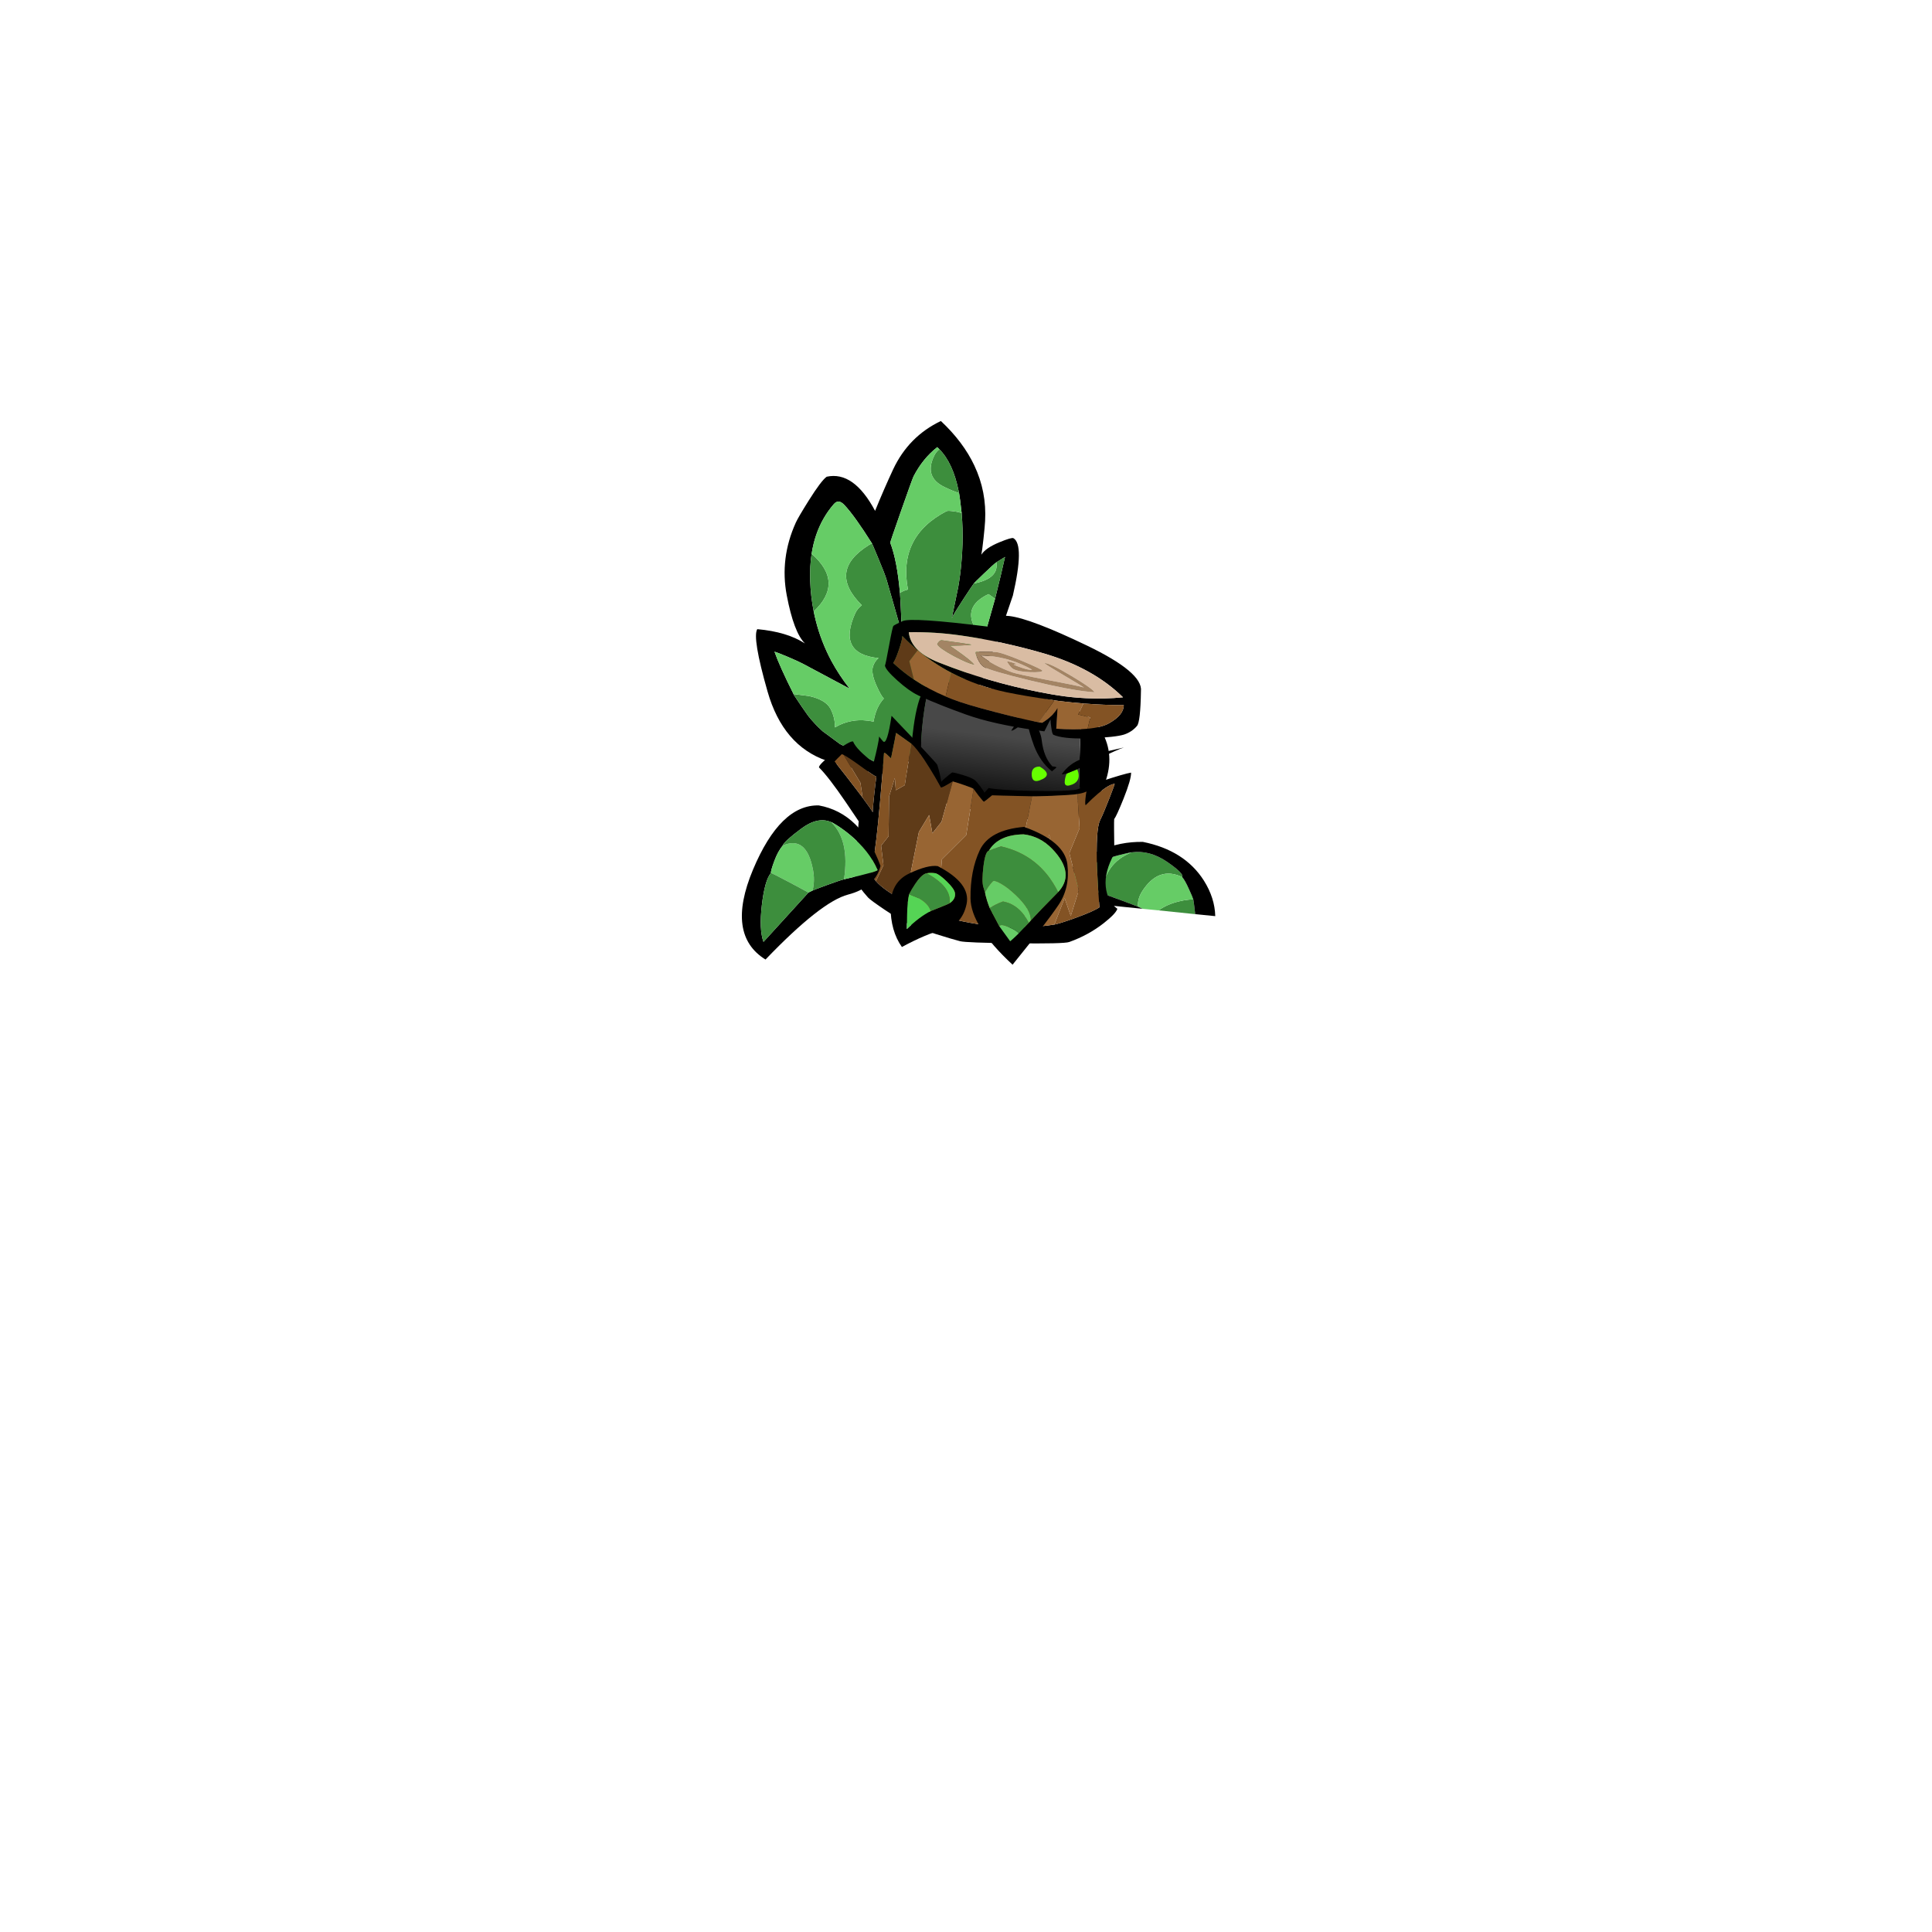 
<svg xmlns="http://www.w3.org/2000/svg" version="1.1" xmlns:xlink="http://www.w3.org/1999/xlink" preserveAspectRatio="none" x="0px" y="0px" width="1000px" height="1000px" viewBox="0 0 1000 1000">
<defs>
<linearGradient id="Gradient_1" gradientUnits="userSpaceOnUse" x1="56.962" y1="24.488" x2="57.538" y2="56.913" spreadMethod="pad">
<stop  offset="0%" stop-color="#484848"/>

<stop  offset="100%" stop-color="#0F0F0F"/>
</linearGradient>

<g id="stumper_legs_2_Layer0_0_FILL">
<path fill="#3D8E3D" stroke="none" d="
M 18.4 33
Q 16.05 31.95 13.7 31.35 11.8 30.9 11.7 31 11.3 32.4 10.35 37.25 10.115 38.5 9.9 39.55
L 27.3 39.45
Q 23.893 35.483 18.4 33
M 43.6 6.8
L 43.55 6.8
Q 35.296 4.337 26.4 10.3 17.504 16.313 18.3 18.45 30.097 13.173 36.2 29.15 37.977 33.769 37.25 38.45 37.4 38.35 44.7 35.95 52.5 33.4 54.9 32.8 55.757 14.875 43.6 6.8 Z"/>

<path fill="#66CC66" stroke="none" d="
M 14.3 25.3
Q 12.1 29.75 11.7 31 11.8 30.9 13.7 31.35 16.05 31.95 18.4 33 23.893 35.483 27.3 39.45
L 34.95 39.45
Q 36.11 38.941 37.25 38.45 37.977 33.769 36.2 29.15 30.097 13.173 18.3 18.45 16.8 20.1 14.3 25.3
M 55.2 12.25
Q 51.2 9.95 47.1 8.2 43.9 6.8 43.6 6.8 55.757 14.875 54.9 32.8 75.65 28.45 73.8 27.95 67.7 19.3 55.2 12.25 Z"/>

<path fill="#000000" stroke="none" d="
M 43.55 6.8
L 43.6 6.8
Q 43.9 6.8 47.1 8.2 51.2 9.95 55.2 12.25 67.7 19.3 73.8 27.95 75.65 28.45 54.9 32.8 52.5 33.4 44.7 35.95 37.4 38.35 37.25 38.45 36.11 38.941 34.95 39.45
L 52.05 39.4
Q 63.171 34.498 75.3 31.55 76.95 31.15 75.35 26.15 60.4 2.2 38.95 0 18.85 2.5 7.9 19.25 1.688 28.848 0.35 39.55
L 9.9 39.55
Q 10.115 38.5 10.35 37.25 11.3 32.4 11.7 31 12.1 29.75 14.3 25.3 16.8 20.1 18.3 18.45 17.504 16.313 26.4 10.3 35.296 4.337 43.55 6.8 Z"/>
</g>

<g id="stumper_leaves_0_Layer0_0_FILL">
<path fill="#000000" stroke="none" d="
M 116.4 46.1
Q 116.804 30.871 110 17.5 103.908 5.473 92 -5.05 75.536 3.399 68 20.75 63.5 31.2 59.3 42.45 47.646 22.055 33.75 25.5 31 27.55 24.8 38.1 19.6 46.95 18.45 49.7 10.64 68.413 14.85 87.5 19.065 106.638 25 112.15 15.564 106.391 0.1 105.45 -2.445 109.824 6.35 137.55 15.158 165.328 37.95 172.5 53.2 177.25 71.2 178.75 83.65 169.15 87.6 166.05 105.05 151.6 109.6 143.65 118.8 127.55 131.9 84.2 137.223 57.687 131.3 54.5 130.35 54.05 124.1 56.85 117.05 60 114.95 63.55 115.3 61.8 115.85 55 116.35 48.65 116.4 46.1
M 91.55 9.5
Q 91.602 9.548 91.65 9.6 98.92 16.511 102.25 30.95 102.387 31.464 102.5 31.95 103.05 34.5 104.15 42.4 105.051 50.234 105.05 58.3
L 105.05 58.3
Q 105.073 63.119 104.75 68 104.406 74.223 103.5 80.55
L 100.65 96.75
Q 101.7 94.3 106.5 86.5 110.65 79.75 111.5 78.55 111.6 78.35 116.35 73.5 121.35 68.4 122.85 67.25
L 127.25 64.35
Q 125.327 74.331 123.45 82.75 123.083 84.532 122.7 86.25 121.5 91.25 118.55 102.75 116.482 110.22 114.5 115.5 112.15 121.8 105.05 134.6 101.5 141 98.35 146.2 96.656 148.766 94.8 151.3 90.25 157.55 72.85 177.1
L 44.6 163.65
Q 44.3 163.5 35.45 157.3 31.518 153.974 27.9 149.75 27.45 149.2 24.35 145 21.15 140.6 20.25 139.25 20.054 138.9 19.8 138.5
L 19.85 138.5
Q 12.129 124.162 9.35 116.85 10.8 117.2 16.25 119.3 22.15 121.6 24.6 122.85
L 48.85 134.9
Q 43.23 128.178 39 120.9 33.389 111.117 30.3 100.3 29.61 97.926 29.05 95.45 27.264 87.718 26.75 79.45 26.299 72.13 27.1 65.6 27.739 60.511 29.15 55.9 31.936 46.857 37.7 39.75 38.961 38.095 40.45 38.2 41.808 38.334 43.35 39.9 48.75 45.3 58.15 59.3 58.35 59.55 61.65 66.9 65.35 75 66.35 78.1
L 70.8 92.05
Q 72.924 98.677 74.9 105 75 104.85 74.35 95.9 73.7 86.95 73.4 84.6 71.495 68.023 67.65 58.75
L 67.65 58.7
Q 67.55 58.4 72.7 42.25 77.9 25.9 78.7 24 83.192 14.652 90.5 8.55 91.039 9.001 91.55 9.5 Z"/>

<path fill="#3D8E3D" stroke="none" d="
M 29.05 95.45
Q 44.545 80.004 27.1 65.6 26.299 72.13 26.75 79.45 27.264 87.718 29.05 95.45
M 100 41.5
Q 97 41.15 96.25 41.55 71.45 55.4 77.5 82.7 75.114 83.284 73.4 84.6 73.7 86.95 74.35 95.9 75 104.85 74.9 105 72.924 98.677 70.8 92.05
L 66.35 78.1
Q 65.35 75 61.65 66.9 58.35 59.55 58.15 59.3 57.446 59.684 56.6 60.25 35.4 74.3 53.85 91.5 51.6 93.3 50.55 95.8 41.7 117.1 63.3 118.6 61.15 120.55 60.5 123.25 59.65 126.7 62.75 133.1 65.25 138.25 66.65 139.45 62.612 144.186 61.7 151.55 50.55 149.55 41.8 155.15 41.7 149.95 39.2 145.55 36.55 140.95 27.95 139.3 20.455 138.602 19.85 138.5
L 19.8 138.5
Q 20.054 138.9 20.25 139.25 21.15 140.6 24.35 145 27.45 149.2 27.9 149.75 31.518 153.974 35.45 157.3 44.3 163.5 44.6 163.65
L 72.85 177.1
Q 90.25 157.55 94.8 151.3 96.656 148.766 98.35 146.2 101.5 141 105.05 134.6 112.15 121.8 114.5 115.5 116.482 110.22 118.55 102.75 117.85 103.2 116.15 103.3 113.95 103.4 113.25 102.3 105.75 90.75 119.25 83.85 121.233 85.045 122.7 86.25 123.083 84.532 123.45 82.75 125.327 74.331 127.25 64.35
L 122.85 67.25
Q 124.5 75.676 111.5 78.55 110.65 79.75 106.5 86.5 101.7 94.3 100.65 96.75
L 103.5 80.55
Q 104.406 74.223 104.75 68 105.073 63.119 105.05 58.3
L 105.05 58.3
Q 105.051 50.234 104.15 42.4 103 41.8 100 41.5
M 91.65 9.6
Q 90.018 10.885 89.05 13.05 84 24.3 94.9 29.1 99.634 31.207 102.5 31.95 102.387 31.464 102.25 30.95 98.92 16.511 91.65 9.6 Z"/>

<path fill="#66CC66" stroke="none" d="
M 40.45 38.2
Q 38.961 38.095 37.7 39.75 31.936 46.857 29.15 55.9 27.739 60.511 27.1 65.6 44.545 80.004 29.05 95.45 29.61 97.926 30.3 100.3 33.389 111.117 39 120.9 43.23 128.178 48.85 134.9
L 24.6 122.85
Q 22.15 121.6 16.25 119.3 10.8 117.2 9.35 116.85 12.129 124.162 19.85 138.5 20.455 138.602 27.95 139.3 36.55 140.95 39.2 145.55 41.7 149.95 41.8 155.15 50.55 149.55 61.7 151.55 62.612 144.186 66.65 139.45 65.25 138.25 62.75 133.1 59.65 126.7 60.5 123.25 61.15 120.55 63.3 118.6 41.7 117.1 50.55 95.8 51.6 93.3 53.85 91.5 35.4 74.3 56.6 60.25 57.446 59.684 58.15 59.3 48.75 45.3 43.35 39.9 41.808 38.334 40.45 38.2
M 122.7 86.25
Q 121.233 85.045 119.25 83.85 105.75 90.75 113.25 102.3 113.95 103.4 116.15 103.3 117.85 103.2 118.55 102.75 121.5 91.25 122.7 86.25
M 116.35 73.5
Q 111.6 78.35 111.5 78.55 124.5 75.676 122.85 67.25 121.35 68.4 116.35 73.5
M 89.05 13.05
Q 90.018 10.885 91.65 9.6 91.602 9.548 91.55 9.5 91.039 9.001 90.5 8.55 83.192 14.652 78.7 24 77.9 25.9 72.7 42.25 67.55 58.4 67.65 58.7
L 67.65 58.75
Q 71.495 68.023 73.4 84.6 75.114 83.284 77.5 82.7 71.45 55.4 96.25 41.55 97 41.15 100 41.5 103 41.8 104.15 42.4 103.05 34.5 102.5 31.95 99.634 31.207 94.9 29.1 84 24.3 89.05 13.05 Z"/>
</g>

<g id="stumper_body_0_Layer1_0_FILL">
<path fill="#000000" stroke="none" d="
M 111.2 44.75
Q 115.792 29.56 108.85 18.05 101.952 6.546 81.55 2.95 73 1.4 46.05 0.7 32.5 0.35 20.45 0.3 14.545 0.199 12.1 7.4 9.715 14.654 10.05 29.2 10.435 43.746 9.8 51.4 9.205 59.051 19.6 60.9 31.25 63 44.55 64.05 82.597 67.053 94.6 63.5 106.607 59.94 111.2 44.75
M 95.7 11.25
Q 96.85 30.1 99.95 48.6 100.45 51.65 98.35 52.7 60.4 70.65 20.3 55.25 18.55 54.55 18.25 53.35 13.35 32.55 14.55 10.05 14.95 9.85 17.9 9 20.8 8.2 21.55 8.1 59.5 7.4 95.7 11.25 Z"/>

<path fill="url(#Gradient_1)" stroke="none" d="
M 99.95 48.6
Q 96.85 30.1 95.7 11.25 59.5 7.4 21.55 8.1 20.8 8.2 17.9 9 14.95 9.85 14.55 10.05 13.35 32.55 18.25 53.35 18.55 54.55 20.3 55.25 60.4 70.65 98.35 52.7 100.45 51.65 99.95 48.6 Z"/>
</g>

<g id="stumper_body_0_Layer0_0_FILL">
<path fill="#66FF00" stroke="none" d="
M 73.95 42.15
Q 74.65 46.5 78.4 44.55 85.45 40.85 77.5 37.45 73.25 38 73.95 42.15
M 91.9 39.1
Q 91.25 40.95 91.35 43.15 91.45 46.05 94.05 45.05 100.4 42.5 96.95 36.2 94.45 37.7 91.9 39.1 Z"/>

<path fill="#000000" stroke="none" d="
M 98.65 30.5
Q 92.3 33.95 89.35 39.85 89.8 40.05 91.9 39.1 94.45 37.7 96.95 36.2 98.25 35.4 107.15 29.35 116.15 23.3 119.35 21.8 105.15 26.95 98.65 30.5
M 86.15 36.7
Q 86.1 36.5 85.1 36.45 84.05 36.5 84 36.5 78.85 32.4 76.65 23.7 75.7 19.8 71.4 14.55 67.5 9.8 66.75 9.95 66.35 10.05 63.5 15.05 60.7 20 60.4 21.05 61.45 20.9 64.35 18 65.9 16.55 67.7 14.7 69.9 21.15 73.05 27.05 77.35 35 84.1 39.05 86.15 36.85 86.15 36.7 Z"/>
</g>

<g id="stumper_hat_0_Layer0_0_FILL">
<path fill="#000000" stroke="none" d="
M 96.85 -2.05
Q 65.322 -8.971 54.25 -7.7 43.184 -6.433 45.55 0.1 4.668 4.477 1 7.6 -2.65 10.45 -3 11.05 -3.35 11.7 -2.85 21.55 -2.35 31.5 -2.55 32.05 -1.75 34.15 5.5 38.1 12.544 41.96 17.55 43.05 17.721 43.113 17.9 43.15 23.843 44.362 31.7 45.5 37.461 46.317 44.25 47.1 58.568 48.716 80.5 46.75 83.001 46.521 85.6 46.25 85.9 45.05 86.65 41.9 87.2 39.55 87.35 39.65 87.55 40.75 88.55 43.25 89.75 46.5 90.5 46.9 95.778 47.855 107.1 44.95 108.221 44.674 109.4 44.35 122.3 40.7 126.15 38.4 129.8 36.15 131.65 32.5 132.9 30.1 129.5 14.5 128.369 4.877 96.85 -2.05
M 121.2 19.75
Q 112.181 22.851 102.65 24.6 95.587 25.93 88.2 26.5 86.371 26.653 84.5 26.75 57.928 28.282 31.7 25.1 27.971 24.648 24.25 24.1 16.814 23.024 12.2 20.3 7.17 17.331 5.5 12.4 18.65 9.05 32.25 7.85 54.05 5.9 76.25 7.05 102.7 8.5 121.2 19.75
M 89.95 29.15
Q 90.1 29.1 90.3 29.1 96.259 28.446 102 27.55 112.579 25.959 122.5 23.6 123.7 28.45 117.4 34.35 114.142 37.424 107.1 39.8 100.742 41.934 91.3 43.5 90.15 36.5 89.45 32.95 88.25 37.4 83.55 42.15 83.231 42.295 81.6 42.35 77.703 42.606 66.1 42.5 48.7 42.3 39.55 41.45 35.544 41.067 31.7 40.4 22.191 38.819 13.65 35.6 7.201 33.139 1.3 29.75 2.05 28.2 2.6 22.55 3.15 16.9 2.7 15.1 2.8 15.15 2.95 15.25 7.443 18.107 12.1 20.45 21.518 25.139 31.7 27.75 45.975 31.437 61.8 31.05 71.206 30.818 87 29.4 88.26 29.317 89.55 29.2 89.75 29.15 89.95 29.15 Z"/>

<path fill="#986533" stroke="none" d="
M 9.2 26.95
L 13.65 35.6
Q 22.191 38.819 31.7 40.4
L 31.7 27.75
Q 21.518 25.139 12.1 20.45
L 9.2 26.95
M 90.3 29.1
Q 90.1 29.1 89.95 29.15 89.75 29.15 89.55 29.2 88.26 29.317 87 29.4
L 81.6 42.35
Q 83.231 42.295 83.55 42.15 88.25 37.4 89.45 32.95 90.15 36.5 91.3 43.5 100.742 41.934 107.1 39.8
L 107.1 33.75 100.65 33.75 102 27.55
Q 96.259 28.446 90.3 29.1 Z"/>

<path fill="#5F3B18" stroke="none" d="
M 2.7 15.1
Q 3.15 16.9 2.6 22.55 2.05 28.2 1.3 29.75 7.201 33.139 13.65 35.6
L 9.2 26.95 12.1 20.45
Q 7.443 18.107 2.95 15.25 2.8 15.15 2.7 15.1 Z"/>

<path fill="#835324" stroke="none" d="
M 107.1 39.8
Q 114.142 37.424 117.4 34.35 123.7 28.45 122.5 23.6 112.579 25.959 102 27.55
L 100.65 33.75 107.1 33.75 107.1 39.8
M 81.6 42.35
L 87 29.4
Q 71.206 30.818 61.8 31.05 45.975 31.437 31.7 27.75
L 31.7 40.4
Q 35.544 41.067 39.55 41.45 48.7 42.3 66.1 42.5 77.703 42.606 81.6 42.35 Z"/>

<path fill="#D9BCA3" stroke="none" d="
M 102.65 24.6
Q 112.181 22.851 121.2 19.75 102.7 8.5 76.25 7.05 54.05 5.9 32.25 7.85 18.65 9.05 5.5 12.4 7.17 17.331 12.2 20.3 16.814 23.024 24.25 24.1 27.971 24.648 31.7 25.1 57.928 28.282 84.5 26.75 86.371 26.653 88.2 26.5 95.587 25.93 102.65 24.6
M 106.15 20.6
Q 104.918 20.829 103.45 21 93.477 22.387 73.05 22.3 50.8 22.2 47.25 20.9 45.3 20.15 43.15 17.35 41.15 14.65 41.75 14.35 42.25 14.1 51.35 12.1 54.15 11.45 65.95 13.4 77.45 15.35 77.45 15.95 77.2 16.95 71.5 18.1 65.5 19.3 62.6 18.55 61.45 18.25 59.9 16.9 58.4 15.65 58.55 15.4 58.6 15.25 60.95 15.35 63.35 15.45 63.6 15.75 63.2 15.85 62.85 16 62.1 16.25 62.3 16.3 63.7 16.6 66.7 16.9 70.65 17.25 72 16.75 72.4 16.6 69.25 15.85 66.1 15.15 63.55 14.8 54.4 13.55 44.45 15.55 51.95 19.15 62.45 20.35 65.2 20.65 80.65 20 96.85 19.25 100.35 19.45 99.7 19.1 89.1 15.8 78.55 12.55 77.5 11.85 79.9 11.05 92.9 15.2 100.658 17.674 103.85 19.15 105.936 20.075 106.15 20.6
M 21.7 13.8
Q 22.3 12.7 23 12.55 38.3 11.15 38.55 11.2 37.8 11.7 32.95 13 27.85 14.35 27.8 14.35 31.35 15.7 35.3 17.35 40.95 19.8 42.25 20.95 39.06 21.093 31.7 19.2 31.33 19.1 30.95 19 22.6 16.75 21.3 15.05 21.15 14.85 21.7 13.8 Z"/>

<path fill="#A38464" stroke="none" d="
M 23 12.55
Q 22.3 12.7 21.7 13.8 21.15 14.85 21.3 15.05 22.6 16.75 30.95 19 31.33 19.1 31.7 19.2 39.06 21.093 42.25 20.95 40.95 19.8 35.3 17.35 31.35 15.7 27.8 14.35 27.85 14.35 32.95 13 37.8 11.7 38.55 11.2 38.3 11.15 23 12.55
M 103.45 21
Q 104.918 20.829 106.15 20.6 105.936 20.075 103.85 19.15 100.658 17.674 92.9 15.2 79.9 11.05 77.5 11.85 78.55 12.55 89.1 15.8 99.7 19.1 100.35 19.45 96.85 19.25 80.65 20 65.2 20.65 62.45 20.35 51.95 19.15 44.45 15.55 54.4 13.55 63.55 14.8 66.1 15.15 69.25 15.85 72.4 16.6 72 16.75 70.65 17.25 66.7 16.9 63.7 16.6 62.3 16.3 62.1 16.25 62.85 16 63.2 15.85 63.6 15.75 63.35 15.45 60.95 15.35 58.6 15.25 58.55 15.4 58.4 15.65 59.9 16.9 61.45 18.25 62.6 18.55 65.5 19.3 71.5 18.1 77.2 16.95 77.45 15.95 77.45 15.35 65.95 13.4 54.15 11.45 51.35 12.1 42.25 14.1 41.75 14.35 41.15 14.65 43.15 17.35 45.3 20.15 47.25 20.9 50.8 22.2 73.05 22.3 93.477 22.387 103.45 21 Z"/>
</g>

<g id="stumper_stump_0_Layer1_0_FILL">
<path fill="#000000" stroke="none" d="
M 160.1 13.05
Q 156.75 14.15 145.5 19.95 137.45 24.1 133.85 26.05 133.637 26.189 133.6 26.2 128.1 28.05 111.2 30.45 94.3 32.8 88.5 32.55 86.9 35.05 86.75 35.3 86.25 34.45 84.1 32.4 81.9 30.3 80.9 29.7 78.95 28.6 73.85 27.95 69.85 27.45 68.7 27.55 68.4 27.65 66.35 30 64.25 32.4 63.95 33 63.85 33.15 63.8 33.25 62.45 29 60.35 24.85 60 24.1 33 3.55 33.15 19.15 30.75 17.3 29.275 16.116 28.35 15.15 28.571 19.099 27.65 28.95 17.7 23.65 15.4 19.8 13.65 19.7 6.65 27 -0.3 34.35 0.1 35.85 5.8 39.95 16.6 51.4 27.2 62.7 24.8 60.2 26.05 72.15 25.3 81.2 24.575 89.467 35.85 98.4 37.4 99.6 45.7 103.45 56.25 108.35 63.1 109.8 65.2 110.3 73.7 111.55 82.55 112.85 86.4 113.2 89.7 113.5 114.6 109.8 139.8 106.1 142.3 104.7 151.6 99.6 158.45 92.2 163.8 86.4 164.2 83.8 158.438 80.879 156.45 73.4 154.464 65.968 158.15 55.8 155.372 39.991 155.25 38.2 156.2 36.5 158.35 27.1 160.75 16.45 160.1 13.05
M 134.4 28.4
Q 137.482 27.372 138.85 26.35 138.75 27.45 138.9 30.1 139.1 33.3 139.55 33.4 142.35 29.45 144.9 26.5 149.95 20.65 152.65 20.15 152.65 20.6 151.15 27.7 149.4 35.9 148.15 39.9 146.6 44.85 150.5 64.7 152.5 74.65 154.9 84.5 152.5 86.85 143.75 91.75 135.7 96.2 133.25 97 125.949 99.489 117.05 100.95 115.6 101.25 110.25 101.85 105.55 102.45 104.35 102.5 102.631 102.652 100.9 102.75 86.305 103.598 72.9 101.5 67.564 100.701 62.4 99.4 58.685 98.479 55.05 97.3 43.605 93.583 38.5 89.35 32.336 84.318 35.4 78.55 35.75 71.5 34.15 48.75 32.5 25.95 32.2 23.5 32.05 22.5 34 23.85 36.15 25.35 36.2 25.3 36.75 13.15 36.7 11.9 36.95 12 45.35 16.2 45.375 16.214 45.4 16.2 49.05 18.35 56.8 27.3 60.7 31.8 64.05 36.15 64.5 36.35 67.05 34.25 69.65 32.15 69.65 32.1 72.3 32.4 76.4 33.15 80.6 33.9 80.9 34.25 81.8 35.2 84.1 37.35 86.85 39.9 87.25 39.95 87.7 39.65 90.9 36 91.719 35.952 111.4 33.25 112.45 33.15 121.45 31.4 131.6 29.35 134.4 28.4
M 7.6 31.55
Q 7.65 31.5 7.7 31.4 8.15 30.65 10.7 27.2 11.111 27.271 11.7 27.45 14.454 28.341 21.15 31.75 29.1 35.8 30.2 35.9 30.25 39.35 30.55 45.1 30.9 52.4 31.25 54.4 30.333 53.101 24.9 47.8 23.247 46.203 21.15 44.2 14.55 37.9 7.6 31.55 Z"/>

<path fill="#5F3B18" stroke="none" d="
M 30.2 35.9
Q 29.1 35.8 21.15 31.75 14.454 28.341 11.7 27.45
L 22.55 40.35 24.9 47.8
Q 30.333 53.101 31.25 54.4 30.9 52.4 30.55 45.1 30.25 39.35 30.2 35.9
M 45.4 37.95
L 41.25 41.25 39.75 35.1 38.3 45.05 41.3 65.35 38.25 70.8 41.05 80.6 38.5 89.35
Q 43.605 93.583 55.05 97.3 58.685 98.479 62.4 99.4
L 61.65 87.85 55.6 81.8 56.45 60.7 60.3 51.2 63.45 60.3 67.2 53.65 69.65 32.1
Q 69.65 32.15 67.05 34.25 64.5 36.35 64.05 36.15 60.7 31.8 56.8 27.3 49.05 18.35 45.4 16.2
L 45.4 37.95 Z"/>

<path fill="#835324" stroke="none" d="
M 7.7 31.4
Q 7.65 31.5 7.6 31.55 14.55 37.9 21.15 44.2 23.247 46.203 24.9 47.8
L 22.55 40.35 11.7 27.45
Q 11.111 27.271 10.7 27.2 8.15 30.65 7.7 31.4
M 45.4 16.2
Q 45.375 16.214 45.35 16.2 36.95 12 36.7 11.9 36.75 13.15 36.2 25.3 36.15 25.35 34 23.85 32.05 22.5 32.2 23.5 32.5 25.95 34.15 48.75 35.75 71.5 35.4 78.55 32.336 84.318 38.5 89.35
L 41.05 80.6 38.25 70.8 41.3 65.35 38.3 45.05 39.75 35.1 41.25 41.25 45.4 37.95 45.4 16.2
M 87.25 39.95
Q 86.85 39.9 84.1 37.35 81.8 35.2 80.9 34.25
L 80.9 58.4 70.45 72.75 71.55 87.35 75.3 90.45 72.9 101.5
Q 86.305 103.598 100.9 102.75
L 100.7 93.85 95.85 89.35 94.4 73.25 96.75 61.55 100.8 75.95 107.3 70.35 107.3 97.05 104.35 102.5
Q 105.55 102.45 110.25 101.85 115.6 101.25 117.05 100.95
L 118.95 83.6 123 88.9 128.1 72.05 123.4 51.35 120.15 66.15 110.65 52.3 111.4 33.25
Q 91.719 35.952 90.9 36 87.7 39.65 87.25 39.95
M 138.85 26.35
Q 137.482 27.372 134.4 28.4
L 138.3 45.7 135.1 59.25 142.95 77.55 140.95 91.25 136.35 82.6 133.25 97
Q 135.7 96.2 143.75 91.75 152.5 86.85 154.9 84.5 152.5 74.65 150.5 64.7 146.6 44.85 148.15 39.9 149.4 35.9 151.15 27.7 152.65 20.6 152.65 20.15 149.95 20.65 144.9 26.5 142.35 29.45 139.55 33.4 139.1 33.3 138.9 30.1 138.75 27.45 138.85 26.35 Z"/>

<path fill="#986533" stroke="none" d="
M 80.9 34.25
Q 80.6 33.9 76.4 33.15 72.3 32.4 69.65 32.1
L 67.2 53.65 63.45 60.3 60.3 51.2 56.45 60.7 55.6 81.8 61.65 87.85 62.4 99.4
Q 67.564 100.701 72.9 101.5
L 75.3 90.45 71.55 87.35 70.45 72.75 80.9 58.4 80.9 34.25
M 95.85 89.35
L 100.7 93.85 100.9 102.75
Q 102.631 102.652 104.35 102.5
L 107.3 97.05 107.3 70.35 100.8 75.95 96.75 61.55 94.4 73.25 95.85 89.35
M 138.3 45.7
L 134.4 28.4
Q 131.6 29.35 121.45 31.4 112.45 33.15 111.4 33.25
L 110.65 52.3 120.15 66.15 123.4 51.35 128.1 72.05 123 88.9 118.95 83.6 117.05 100.95
Q 125.949 99.489 133.25 97
L 136.35 82.6 140.95 91.25 142.95 77.55 135.1 59.25 138.3 45.7 Z"/>
</g>

<g id="stumper_legs_0_Layer0_0_FILL">
<path fill="#000000" stroke="none" d="
M 58.25 40.55
Q 73.598 36.208 75.35 26.15 60.4 2.85 35.25 1.15 12.711 2.31 1.05 33.15 -10.565 64.002 14.35 73.55 42.942 44.932 58.25 40.55
M 54.9 33.75
Q 52.5 34.4 44.7 37.3 37.4 40.05 37.3 40.15 36.1 40.7 35 41.25
L 12 65.6
Q 8.55 60.15 8.6 48.8 8.65 37.5 11.75 33.9 11.5 32.9 12.9 28.45 14.3 23.9 16.8 20.95 17.5 18.85 26.4 12.55 35.3 6.15 43.6 8.25 43.9 8.2 47.1 9.45 51.2 11.05 55.2 13.15 67.7 19.65 73.8 28 75.65 28.45 54.9 33.75 Z"/>

<path fill="#66CC66" stroke="none" d="
M 12.9 28.45
Q 11.5 32.9 11.75 33.9 11.8 33.75 23.4 37.45 29.2 39.35 35 41.25 36.1 40.7 37.3 40.15 38 35.4 36.2 30.9 30.1 15.15 16.8 20.95 14.3 23.9 12.9 28.45
M 43.6 8.25
Q 55.75 15.8 54.9 33.75 75.65 28.45 73.8 28 67.7 19.65 55.2 13.15 51.2 11.05 47.1 9.45 43.9 8.2 43.6 8.25 Z"/>

<path fill="#3D8E3D" stroke="none" d="
M 11.75 33.9
Q 8.65 37.5 8.6 48.8 8.55 60.15 12 65.6
L 35 41.25
Q 29.2 39.35 23.4 37.45 11.8 33.75 11.75 33.9
M 54.9 33.75
Q 55.75 15.8 43.6 8.25 35.3 6.15 26.4 12.55 17.5 18.85 16.8 20.95 30.1 15.15 36.2 30.9 38 35.4 37.3 40.15 37.4 40.05 44.7 37.3 52.5 34.4 54.9 33.75 Z"/>
</g>

<g id="stumper_lil_lieg_0_Layer0_0_FILL">
<path fill="#000000" stroke="none" d="
M 18.25 0
Q 13.15 0.8 5.3 8.1 -2.6 15.4 1.25 27.4 5.05 39.4 13.15 45.55 23.05 35.3 31.25 30.2 39.45 25.05 38.4 14.2 37.3 3.3 18.25 0
M 26 19.85
Q 22.45 22.75 21.8 23.3 17.034 27.967 12.8 35.9 11.75 32.6 10.75 29.05 8.65 21.9 8.5 18.25 8.95 15.5 9.85 12.45 11.65 6.4 13.9 5.25 15.829 4.257 18.4 3.85 20.65 3.95 25.15 6.2 30.05 8.65 31 10.7 32.305 13.564 29.85 16.55 29.35 17.15 26 19.85 Z"/>

<path fill="#55D455" stroke="none" d="
M 13.7 18.8
Q 8.55 18.45 8.5 18.25 8.65 21.9 10.75 29.05 11.75 32.6 12.8 35.9 17.034 27.967 21.8 23.3 19.4 19.85 13.7 18.8
M 29.85 16.55
Q 32.305 13.564 31 10.7 30.05 8.65 25.15 6.2 20.65 3.95 18.4 3.85 15.829 4.257 13.9 5.25 28.469 8.07 29.85 16.55 Z"/>

<path fill="#3D8E3D" stroke="none" d="
M 21.8 23.3
Q 22.45 22.75 26 19.85 29.35 17.15 29.85 16.55 28.469 8.07 13.9 5.25 11.65 6.4 9.85 12.45 8.95 15.5 8.5 18.25 8.55 18.45 13.7 18.8 19.4 19.85 21.8 23.3 Z"/>
</g>

<g id="stumper_legs_1_Layer0_0_FILL">
<path fill="#000000" stroke="none" d="
M 41.2 5.2
Q 35.151 16.118 33.85 30.35 32.538 44.629 52.4 62.8 72.503 39.551 79.55 30.05 86.597 20.6 86.35 8.75 86.154 -3.05 65.6 -8.75 47.304 -5.716 41.2 5.2
M 42.3 13.35
Q 44.027 5.629 45.9 5.1 51.668 -3.599 65 -4.9 73.55 -4.6 79.25 1.4 90.528 13.324 79.5 23.95 69.559 33.676 64.25 39.2
L 63.1 40.45
Q 63 40.55 57.25 46.4 56.8 46.85 54.8 48.7 52.4 50.9 52.35 50.8
L 47.5 43.6
Q 47.449 43.514 47.4 43.4
L 43.4 34.6
Q 42.192 30.787 41.75 26.8 41.767 26.721 41.15 23.9 40.576 21.123 42.3 13.35 Z"/>

<path fill="#66CC66" stroke="none" d="
M 57.25 46.4
Q 56.613 45.126 52.6 43.65 48.1 42 47.5 43.6
L 52.35 50.8
Q 52.4 50.9 54.8 48.7 56.8 46.85 57.25 46.4
M 50.7 21.55
Q 47.25 19.75 46.3 20.75 43.37 23.791 41.75 26.8 42.192 30.787 43.4 34.6 46.287 32.503 50.7 30.6 57.25 31.3 61.05 36.8 62.062 38.24 63.1 40.45
L 64.25 39.2
Q 65.057 33.56 57.6 26.6 54.15 23.35 50.7 21.55
M 80.05 23.35
Q 79.795 23.67 79.5 23.95 90.528 13.324 79.25 1.4 73.55 -4.6 65 -4.9 51.668 -3.599 45.9 5.1 48.969 3.599 52.55 2.3 72.366 5.171 80.05 23.35 Z"/>

<path fill="#3D8E3D" stroke="none" d="
M 50.7 30.6
Q 46.287 32.503 43.4 34.6
L 47.4 43.4
Q 47.449 43.514 47.5 43.6 48.1 42 52.6 43.65 56.613 45.126 57.25 46.4 63 40.55 63.1 40.45 62.062 38.24 61.05 36.8 57.25 31.3 50.7 30.6
M 79.5 23.95
Q 79.795 23.67 80.05 23.35 72.366 5.171 52.55 2.3 48.969 3.599 45.9 5.1 44.027 5.629 42.3 13.35 40.576 21.123 41.15 23.9 41.767 26.721 41.75 26.8 43.37 23.791 46.3 20.75 47.25 19.75 50.7 21.55 54.15 23.35 57.6 26.6 65.057 33.56 64.25 39.2 69.559 33.676 79.5 23.95 Z"/>
</g>
</defs>

<g transform="matrix( 1, 0, 0, 1, 134.2,227.4) ">
<g transform="matrix( 0.995, 0.1, -0.1, 0.995, 268.4,-17.95) ">
<g transform="matrix( -1.093, 0.002, -0.027, 0.874, 253.2,206.2) ">
<g transform="matrix( 1, 0, 0, 1, 0,0) ">
<use xlink:href="#stumper_legs_2_Layer0_0_FILL"/>
</g>
</g>

<g transform="matrix( 0.997, -0.071, 0.071, 0.997, -6.55,11.55) ">
<g transform="matrix( 1, 0, 0, 1, 0,0) ">
<use xlink:href="#stumper_leaves_0_Layer0_0_FILL"/>
</g>
</g>

<g transform="matrix( 0.999, 0.035, -0.035, 0.999, 77.5,132.7) ">
<g transform="matrix( 1, 0, 0, 1, 0,0) ">
<use xlink:href="#stumper_body_0_Layer1_0_FILL"/>
</g>

<g transform="matrix( 1, 0, 0, 1, 0,0) ">
<use xlink:href="#stumper_body_0_Layer0_0_FILL"/>
</g>
</g>

<g transform="matrix( 0.991, 0.131, -0.131, 0.991, 75.4,97.4) ">
<g transform="matrix( 1, 0, 0, 1, 0,0) ">
<use xlink:href="#stumper_hat_0_Layer0_0_FILL"/>
</g>
</g>

<g transform="matrix( 0.998, 0.058, -0.058, 0.998, 41.95,148.9) ">
<g transform="matrix( 1, 0, 0, 1, 0,0) ">
<use xlink:href="#stumper_stump_0_Layer1_0_FILL"/>
</g>
</g>

<g transform="matrix( 0.88, -0.008, -0.015, 1.132, 10.85,203.25) ">
<g transform="matrix( 1, 0, 0, 1, 0,0) ">
<use xlink:href="#stumper_legs_0_Layer0_0_FILL"/>
</g>
</g>

<g transform="matrix( 0.978, 0.204, -0.204, 0.978, 88.4,225.65) ">
<g transform="matrix( 1, 0, 0, 1, 0,0) ">
<use xlink:href="#stumper_lil_lieg_0_Layer0_0_FILL"/>
</g>
</g>

<g transform="matrix( 1, -0.017, 0.202, 0.997, 84.8,214.55) ">
<g transform="matrix( 1, 0, 0, 1, 0,0) ">
<use xlink:href="#stumper_legs_1_Layer0_0_FILL"/>
</g>
</g>
</g>
</g>
</svg>
